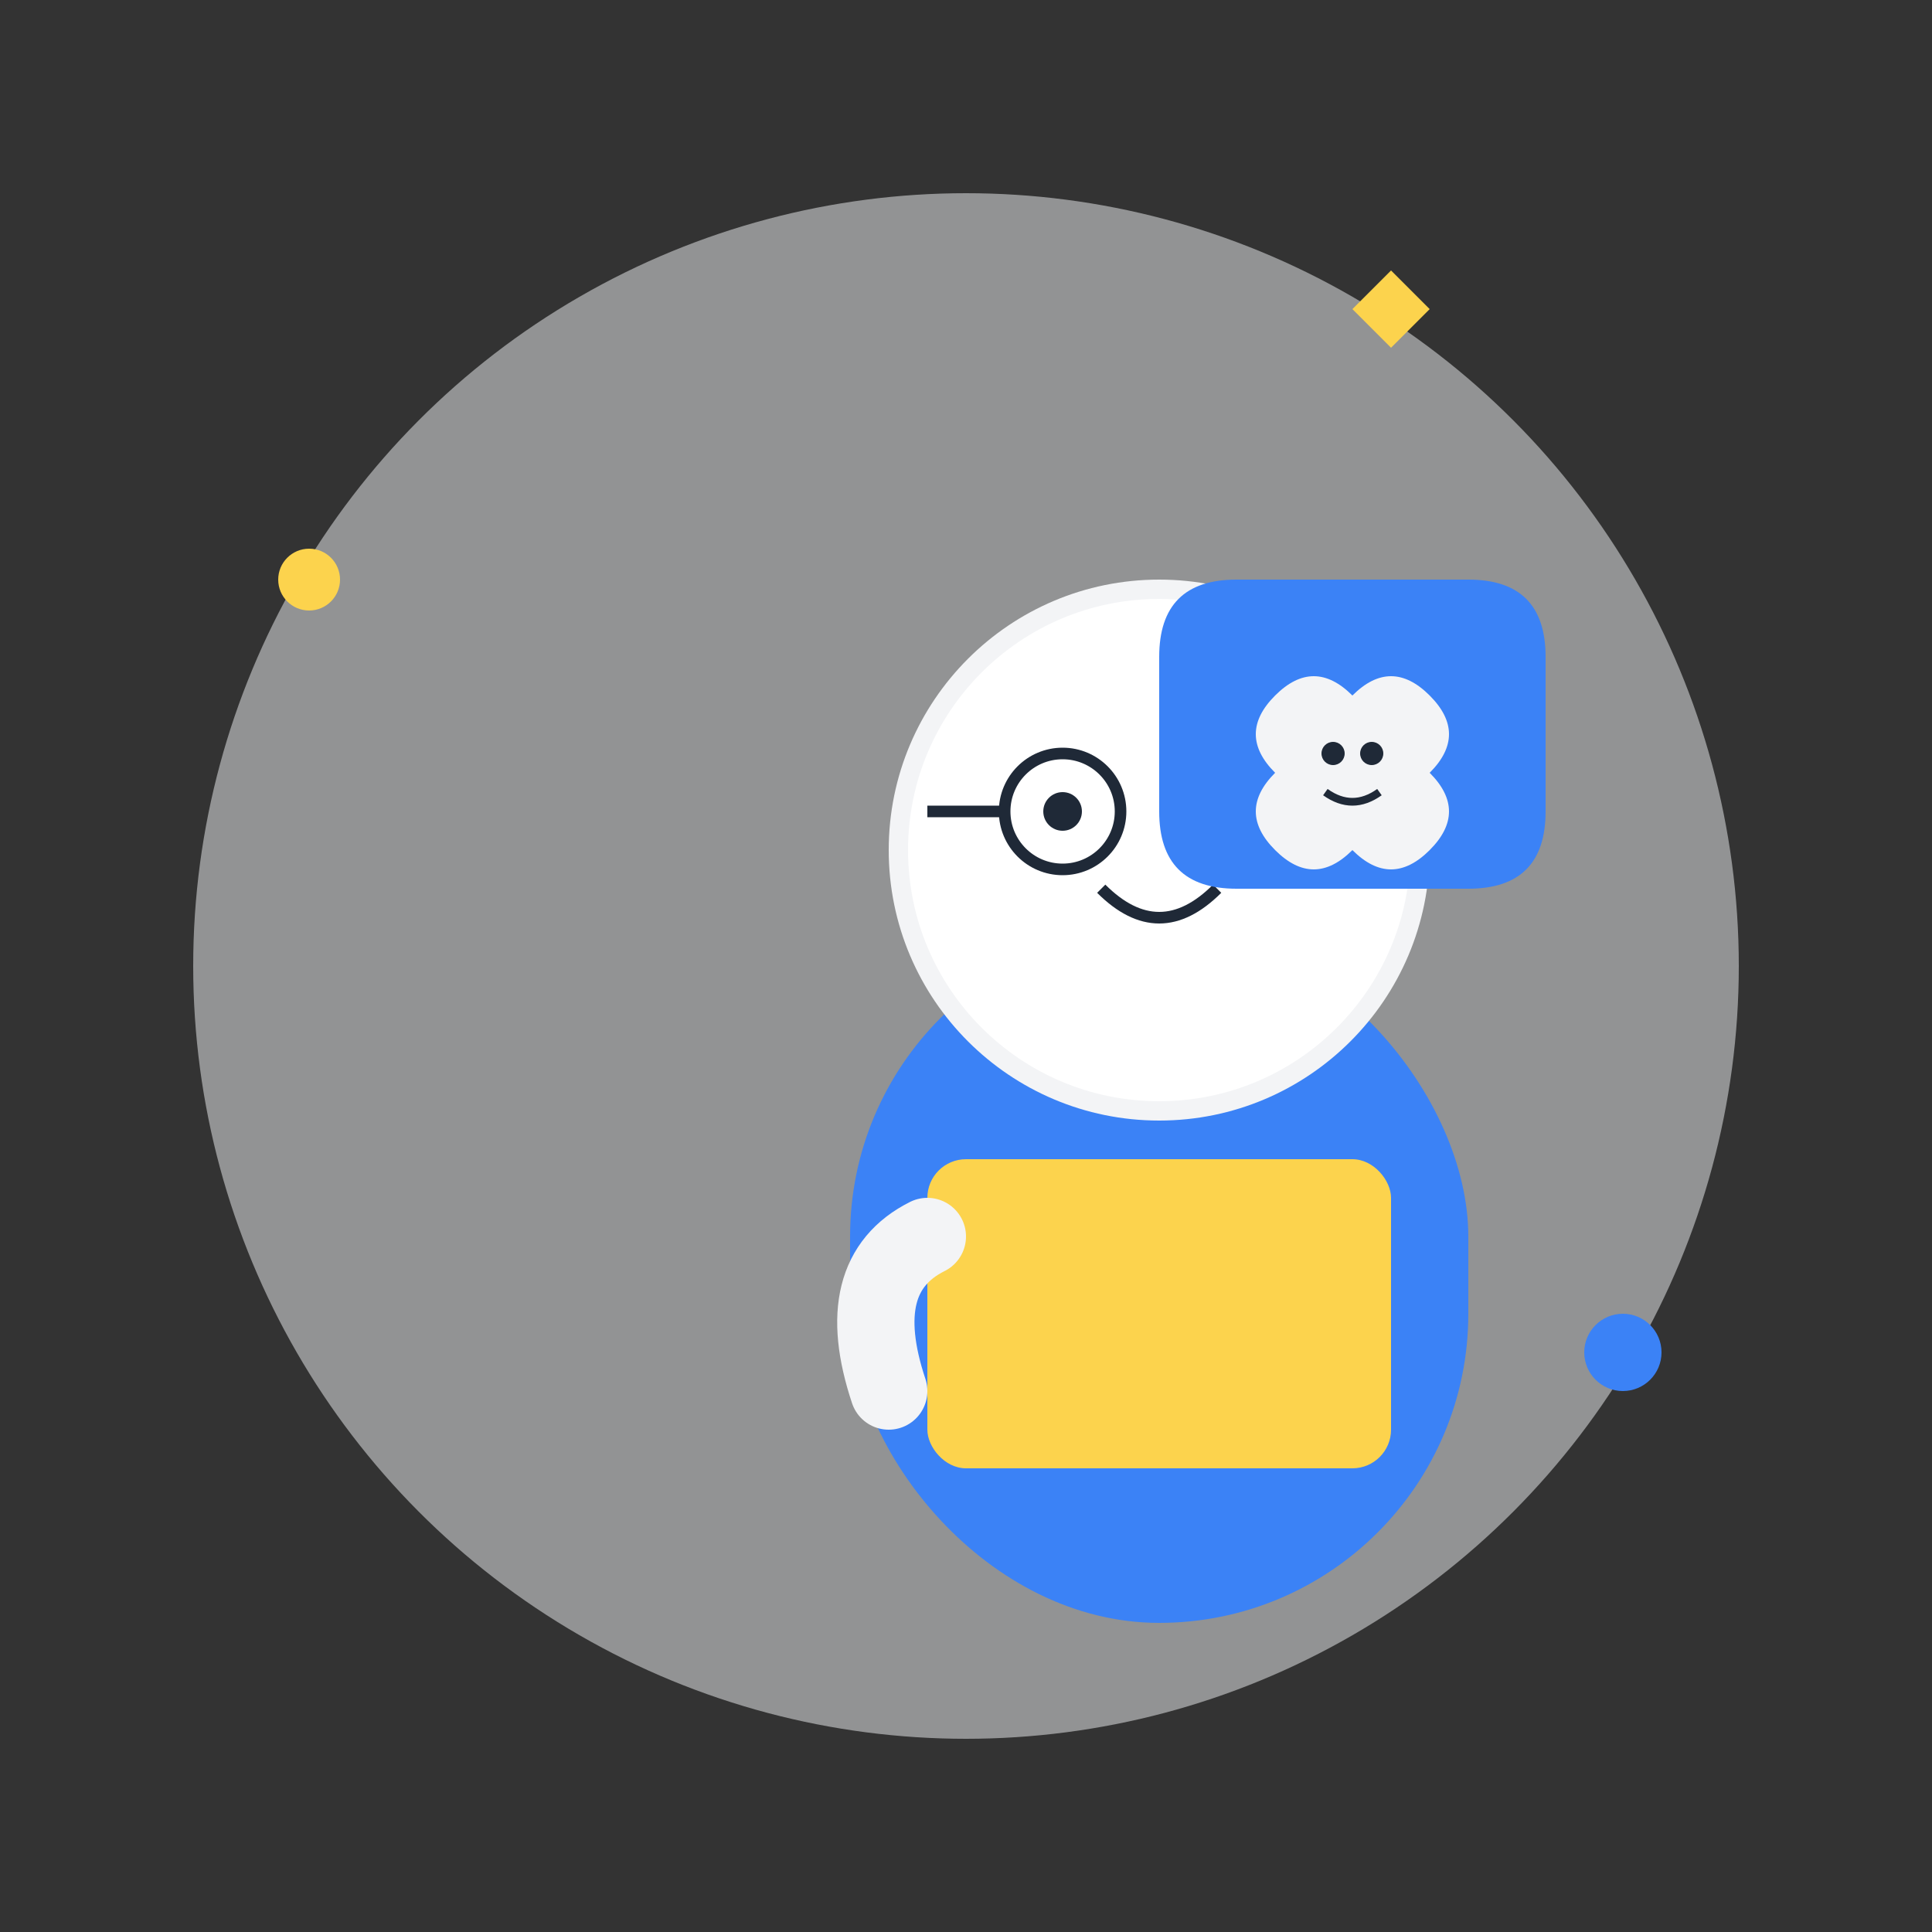 <?xml version="1.0" encoding="UTF-8"?>
<svg width="500" height="500" viewBox="0 0 500 500" fill="none" xmlns="http://www.w3.org/2000/svg">
  <rect x="0" y="0" width="500" height="500" fill="#333333" stroke="none"/>
  <!-- Фоновый круг -->
  <circle cx="250" cy="250" r="200" fill="#F3F4F6" opacity="0.5"/>
  
  <!-- Персонаж -->
  <g transform="translate(100, 100)">
    <!-- Тело -->
    <rect x="120" y="140" width="160" height="180" rx="80" fill="#3B82F6"/>
    
    <!-- Голова -->
    <circle cx="200" cy="120" r="70" fill="#F3F4F6"/>
    <circle cx="200" cy="120" r="65" fill="#FFFFFF"/>
    
    <!-- Очки -->
    <path d="M160 110 h-20 M240 110 h20" stroke="#1F2937" stroke-width="3"/>
    <circle cx="175" cy="110" r="15" stroke="#1F2937" stroke-width="3" fill="none"/>
    <circle cx="225" cy="110" r="15" stroke="#1F2937" stroke-width="3" fill="none"/>
    
    <!-- Глаза -->
    <circle cx="175" cy="110" r="5" fill="#1F2937"/>
    <circle cx="225" cy="110" r="5" fill="#1F2937"/>
    
    <!-- Улыбка -->
    <path d="M185 130 Q200 145 215 130" stroke="#1F2937" stroke-width="3" fill="none"/>
    
    <!-- Планшет -->
    <rect x="140" y="200" width="120" height="80" rx="10" fill="#FCD34D"/>
    
    <!-- Рука -->
    <path d="M140 220 Q120 230 130 260" stroke="#F3F4F6" stroke-width="20" stroke-linecap="round"/>
  </g>
  
  <!-- Облачко с мозгом -->
  <g transform="translate(300, 150)">
    <path d="M0,20 Q0,0 20,0 L80,0 Q100,0 100,20 L100,60 Q100,80 80,80 L20,80 Q0,80 0,60 Z" fill="#3B82F6"/>
    <!-- Мозг -->
    <path d="M30,30 Q40,20 50,30 Q60,20 70,30 Q80,40 70,50 Q80,60 70,70 Q60,80 50,70 Q40,80 30,70 Q20,60 30,50 Q20,40 30,30" fill="#F3F4F6"/>
    <!-- Глаза -->
    <circle cx="45" cy="45" r="3" fill="#1F2937"/>
    <circle cx="55" cy="45" r="3" fill="#1F2937"/>
    <!-- Улыбка -->
    <path d="M43,55 Q50,60 57,55" stroke="#1F2937" stroke-width="2" fill="none"/>
  </g>
  
  <!-- Декоративные элементы -->
  <circle cx="80" cy="150" r="8" fill="#FCD34D"/>
  <circle cx="420" cy="350" r="10" fill="#3B82F6"/>
  <path d="M350,80 L360,70 L370,80 L360,90 Z" fill="#FCD34D"/>
</svg> 